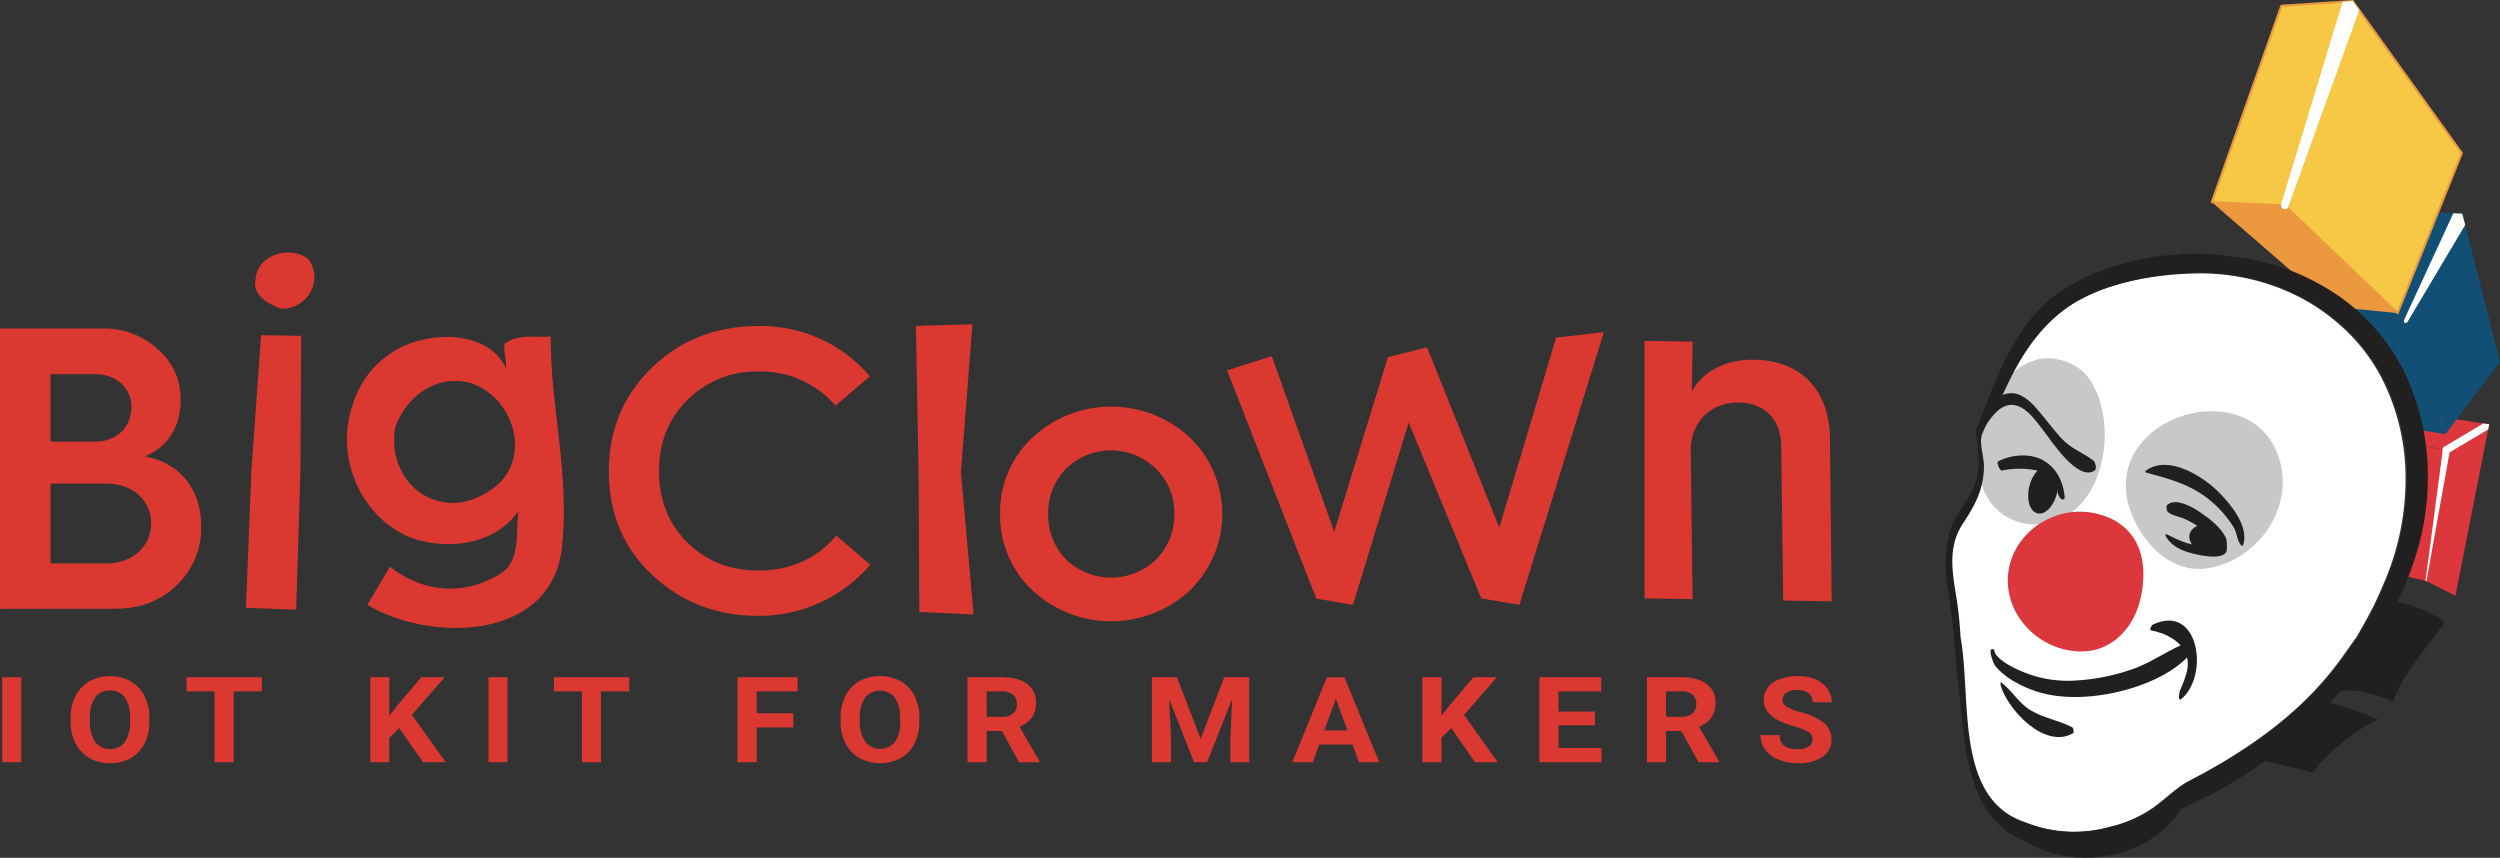 <svg xmlns="http://www.w3.org/2000/svg" xmlns:xlink="http://www.w3.org/1999/xlink" viewBox="0 0 684.78 234.97"><rect x="0" y="0" width="684.78" height="234.97" fill="#333333" stroke="none"/><defs><style>.cls-1,.cls-9{fill:none;}.cls-2{fill:#dc3832;}.cls-3{clip-path:url(#clip-path);}.cls-4{fill:#fff;}.cls-5{fill:#221f20;}.cls-6{fill:#dc373d;}.cls-7{fill:#115074;}.cls-8{fill:#f7c746;}.cls-9{stroke:#ea983f;stroke-linecap:round;stroke-linejoin:round;stroke-width:0.59px;}.cls-10{fill:#eb983e;}.cls-11{fill:#c7c8ca;}</style><clipPath id="clip-path" transform="translate(0 -4.23)"><rect class="cls-1" x="529.3" y="7.42" width="156.91" height="227.63" transform="translate(-9.2 62.7) rotate(-5.86)"/></clipPath></defs><title>Datový zdroj 2</title><g id="Vrstva_2" data-name="Vrstva 2"><g id="Vrstva_1-2" data-name="Vrstva 1"><path class="cls-2" d="M5.83,213H.61V189.73H5.83Z" transform="translate(0 -4.23)"/><path class="cls-2" d="M40.91,201.88a13,13,0,0,1-1.32,6,9.42,9.42,0,0,1-3.78,4,11.19,11.19,0,0,1-5.64,1.4,11.27,11.27,0,0,1-5.62-1.39,9.54,9.54,0,0,1-3.83-4A12.68,12.68,0,0,1,19.34,202v-1.15a13,13,0,0,1,1.35-6,9.5,9.5,0,0,1,3.81-4,11.2,11.2,0,0,1,5.63-1.4,11.2,11.2,0,0,1,5.63,1.4,9.51,9.51,0,0,1,3.81,4,12.94,12.94,0,0,1,1.35,6Zm-5.29-1.05a9.15,9.15,0,0,0-1.43-5.55,4.79,4.79,0,0,0-4.07-1.9,4.79,4.79,0,0,0-4.05,1.87,9,9,0,0,0-1.44,5.5v1.13a9.26,9.26,0,0,0,1.43,5.52,4.77,4.77,0,0,0,4.11,2,4.73,4.73,0,0,0,4-1.89A9.21,9.21,0,0,0,35.62,202Z" transform="translate(0 -4.23)"/><path class="cls-2" d="M71.73,193.61H64V213H58.76V193.61H51.1v-3.88H71.73Z" transform="translate(0 -4.23)"/><path class="cls-2" d="M109.35,203.65l-2.71,2.68V213h-5.22V189.73h5.22v10.53l2.3-2.89,6.45-7.64h6.42l-9,10.32L122.07,213h-6.21Z" transform="translate(0 -4.23)"/><path class="cls-2" d="M139,213H133.8V189.73H139Z" transform="translate(0 -4.23)"/><path class="cls-2" d="M172.37,193.61h-7.76V213h-5.22V193.61h-7.65v-3.88h20.63Z" transform="translate(0 -4.23)"/><path class="cls-2" d="M217.29,203.47h-10V213H202V189.73h16.49v3.88H207.27v6h10Z" transform="translate(0 -4.23)"/><path class="cls-2" d="M251.81,201.88a13,13,0,0,1-1.32,6,9.42,9.42,0,0,1-3.78,4,12.06,12.06,0,0,1-11.26,0,9.54,9.54,0,0,1-3.83-4,12.68,12.68,0,0,1-1.37-5.93v-1.15a13,13,0,0,1,1.35-6,9.5,9.5,0,0,1,3.81-4,12,12,0,0,1,11.25,0,9.51,9.51,0,0,1,3.81,4,12.94,12.94,0,0,1,1.35,6Zm-5.29-1.05a9.15,9.15,0,0,0-1.43-5.55,5.32,5.32,0,0,0-8.12,0,9,9,0,0,0-1.44,5.5v1.13A9.26,9.26,0,0,0,237,207.4a5.26,5.26,0,0,0,8.14.07,9.21,9.21,0,0,0,1.43-5.51Z" transform="translate(0 -4.23)"/><path class="cls-2" d="M274.42,204.46h-4.16V213H265V189.73h9.41q4.49,0,6.92,1.83a6.11,6.11,0,0,1,2.44,5.19,6.7,6.7,0,0,1-1.12,4,7.55,7.55,0,0,1-3.4,2.53l5.48,9.49V213h-5.6Zm-4.16-3.88h4.21a4.56,4.56,0,0,0,3-.92,3.14,3.14,0,0,0,1.08-2.53,3.35,3.35,0,0,0-1-2.58,4.47,4.47,0,0,0-3.12-.94h-4.19Z" transform="translate(0 -4.23)"/><path class="cls-2" d="M322.36,189.73l6.51,16.85,6.47-16.85h6.85V213H337v-6.35l.52-11L330.64,213h-3.58l-6.82-17.3.52,10.95V213h-5.22V189.73Z" transform="translate(0 -4.23)"/><path class="cls-2" d="M370.49,208.18h-9.15L359.6,213H354l9.43-23.23h4.84L377.79,213h-5.55Zm-7.74-3.88h6.33l-3.18-8.7Z" transform="translate(0 -4.23)"/><path class="cls-2" d="M397.53,203.65l-2.71,2.68V213H389.6V189.73h5.22v10.53l2.3-2.89,6.45-7.64H410l-9,10.32L410.25,213H404Z" transform="translate(0 -4.23)"/><path class="cls-2" d="M436.89,202.9h-10v6.22h11.76V213h-17V189.73H438.6v3.88H426.87v5.54h10Z" transform="translate(0 -4.23)"/><path class="cls-2" d="M460.51,204.46h-4.16V213h-5.22V189.73h9.41q4.49,0,6.92,1.83a6.11,6.11,0,0,1,2.44,5.19,6.7,6.7,0,0,1-1.12,4,7.55,7.55,0,0,1-3.4,2.53l5.48,9.49V213h-5.6Zm-4.16-3.88h4.21a4.56,4.56,0,0,0,3-.92,3.14,3.14,0,0,0,1.08-2.53,3.35,3.35,0,0,0-1-2.58,4.47,4.47,0,0,0-3.12-.94h-4.19Z" transform="translate(0 -4.23)"/><path class="cls-2" d="M496.45,206.87a2.38,2.38,0,0,0-1-2.08,14.32,14.32,0,0,0-3.76-1.53,28,28,0,0,1-4.3-1.59q-4.31-2.14-4.31-5.76a5.3,5.3,0,0,1,1.16-3.36,7.51,7.51,0,0,1,3.32-2.31,13.5,13.5,0,0,1,4.86-.83,12.28,12.28,0,0,1,4.84.9,7.57,7.57,0,0,1,3.3,2.55,6.26,6.26,0,0,1,1.17,3.73h-5.22a3,3,0,0,0-1.1-2.48,4.78,4.78,0,0,0-3.08-.89,5.13,5.13,0,0,0-3,.74,2.28,2.28,0,0,0-1.06,2,2.22,2.22,0,0,0,1.24,1.9,14.73,14.73,0,0,0,3.66,1.44,16.35,16.35,0,0,1,6.49,3,5.83,5.83,0,0,1,2,4.53,5.44,5.44,0,0,1-2.49,4.73,11.62,11.62,0,0,1-6.7,1.72,13.94,13.94,0,0,1-5.32-1,8.33,8.33,0,0,1-3.66-2.69,6.48,6.48,0,0,1-1.26-4h5.24q0,3.85,5,3.85a5.21,5.21,0,0,0,2.91-.69A2.2,2.2,0,0,0,496.45,206.87Z" transform="translate(0 -4.23)"/><g id="Big_Clown" data-name="Big Clown"><path class="cls-2" d="M450.46,168.13l0-70.53,13.17.21-.22,13.7c2.74-5.35,9.1-8.88,17.06-8.75,13.29.21,21,8.81,20.79,22.57l.46,43.62-13.28-.22L487.91,127c.13-7.6-4.23-12.4-11.64-12.53s-13,5.09-13.16,12.68l.51,41.19Z" transform="translate(0 -4.23)"/><polygon class="cls-2" points="71.51 91.81 82.49 91.99 82.28 129.3 81.12 167 67.37 166.5 68.87 128.85 71.51 91.81"/><polygon class="cls-2" points="250.88 89.27 266.36 88.83 263.21 129.34 266.67 168.31 251.82 167.64 251.61 129.34 250.88 89.27"/><path class="cls-2" d="M70,80.76c.58-7.22,9.9-9.22,14.41-5.59C88.87,81.1,84,89,77,88.81c-3.44-1.27-8-3.74-7-8" transform="translate(0 -4.23)"/><path class="cls-2" d="M138.64,105.19c.15-2.5-1.2-6.94-.07-7,3.25-2.42,7.79-1.53,12.28-1.77-.13,19.13,5.35,38,3,58.34-3.21,24.92-35.82,25.49-53.23,15.14q3.11-5.22,6.21-10.44c9.39,7.38,20.66,7.92,30.47,1.78,5.43-3.64,3.9-11.44,4.74-17.12-6.27,9.33-19.68,11.15-30,7.18-13.81-6-20.29-22.58-15.38-36.34a25.76,25.76,0,0,1,20.45-17.93c7.79-1.53,18,.2,21.51,8.14M137,136.37c8.73-9.29,2.32-24.7-9.09-27.49-9.08-1.77-16.65,4.24-19.61,12.27-1.78,9.09,3.23,19,13.44,20.68,5.67.84,11.16-1.69,15.25-5.45" transform="translate(0 -4.23)"/><path class="cls-2" d="M238.26,107.34l-9.41,8A26.91,26.91,0,0,0,207.73,106a26.61,26.61,0,0,0-19.48,7.82c-5.19,5.17-7.74,11.67-7.74,19.49s2.55,14.31,7.74,19.48,11.73,7.71,19.48,7.71c8.73,0,15.93-3.19,21.35-9.58l9.3,8a40.07,40.07,0,0,1-30.65,14c-11.4,0-21.13-3.75-29.11-11.23s-11.85-17.07-11.85-28.4,4-20.81,11.85-28.41,17.71-11.34,29.11-11.34a39.08,39.08,0,0,1,30.53,13.76" transform="translate(0 -4.23)"/><path class="cls-2" d="M273.94,145a27.94,27.94,0,0,1,8.86-20.91,31.68,31.68,0,0,1,43.15,0,29.14,29.14,0,0,1,0,41.83,31.68,31.68,0,0,1-43.15,0A28,28,0,0,1,273.94,145m42.72,12.44a17,17,0,0,0,5-12.44,16.62,16.62,0,0,0-5-12.33,17.56,17.56,0,0,0-24.68,0A17,17,0,0,0,287.11,145,17.44,17.44,0,0,0,292,157.48a17.82,17.82,0,0,0,24.68,0" transform="translate(0 -4.23)"/><polygon class="cls-2" points="360.55 163.96 336.12 101.46 348.36 97.54 365.46 145.67 380.18 97.82 390.88 95.14 410.68 144.53 426.25 92.46 439.31 91 416.19 165.67 405.75 163.92 385.85 115.72 370.59 165.7 360.55 163.96"/><path class="cls-2" d="M0,171V94.21H27.88a21.79,21.79,0,0,1,15.28,5.61,17.74,17.74,0,0,1,6.3,14c0,7.38-3.64,13.09-9.84,15.41,9.84,1.76,15.48,9.25,15.48,19.05a21.53,21.53,0,0,1-6.74,16.29c-4.43,4.29-10,6.39-16.71,6.39Zm13.84-45.8H26c5.86,0,10-3.86,10-9.47,0-5.17-4.11-9-9.85-9H13.84Zm0,33.35H29.32c7,0,12.07-4.73,12.07-11S36.3,136.7,29.21,136.7H13.84Z" transform="translate(0 -4.23)"/></g><g id="Clown"><g class="cls-3"><path class="cls-4" d="M658.9,136a71.57,71.57,0,0,1-6.23,28.64c-.75,1.81-1.57,3.59-2.41,5.35-1.51,3-3.15,5.92-4.84,8.83-4.86,6.34-13.41,22.71-46.36,39.58-3.42,2-6,4.69-9.21,7a34.63,34.63,0,0,1-12.24,5.37,36.31,36.31,0,0,1-23.16-1.27c-19.6-6.4-14.74-33.89-17.84-50.71a110.53,110.53,0,0,0-1.54-13.32c-.89-6-1.64-12.25,2.35-18,2.59-4,4.46-7.32,5.22-11.39A22.21,22.21,0,0,0,543,132c0-2.65-1.45-6.52-.44-8.86.91-2.16,1.93-4.33,3-6.45.34.34.74.28,1.09-.6,1.3-3.2,2.68-6.36,4.28-9.41,3.47-6.66,7.86-12.76,14-17.38,10.29-7.72,26.32-10.3,38.91-10.17A60.46,60.46,0,0,1,624,83a58.76,58.76,0,0,1,7.35,3.42c.41.25.84.45,1.25.72a56.07,56.07,0,0,1,11.38,9,50.19,50.19,0,0,1,8.42,11.71A60.16,60.16,0,0,1,658.9,136" transform="translate(0 -4.23)"/><path class="cls-5" d="M656.31,169.21c-.43.08-16.82,25.11-16,24.66,3-1.61,11.92.89,14.8,2.42.26.15.46-.06.55-.31,2.73-7.24,9.12-14.72,13.79-20.84,1-1.27-10.71-6.46-13.15-5.93" transform="translate(0 -4.23)"/><path class="cls-5" d="M634.75,196c-.68.14-12,11.7-12.94,12.86-.71.92-1.77,3.63-.65,3.95,3.13.87,9,2.07,12.37,3,.18,0,.25-.13.35-.29,2.18-4,12.25-12.15,17.49-14.13.54-.21-14.86-5.73-16.62-5.42" transform="translate(0 -4.23)"/><path class="cls-5" d="M546.25,182.19c-2.3-1.09,0,4.12.16,4.31a18.28,18.28,0,0,0,4.55,3.93A30.53,30.53,0,0,0,564.89,195c10.79,1,26.67-2.9,34.4-10.89.51-.54.22-4-.66-3.67-4.71,1.88-8.88,4.94-13.69,6.78a56.3,56.3,0,0,1-16.1,3.39,32,32,0,0,1-14.32-2.18c-2.58-1-8.15-3.67-8.24-6.13,0,0,0-.06,0-.08" transform="translate(0 -4.23)"/><path class="cls-6" d="M681.82,120.44l-11.72,7-1-.16-.08,0L661.52,126l-.91-.14c-.2-1.43-.46-2.87-.77-4.32l-.19,0,.17-.08.8-.43,5.52-2.9,2,.28,4.73.71,7.31,1.08Z" transform="translate(0 -4.23)"/></g><polygon class="cls-6" points="681.82 116.21 681.55 117.6 672.57 163.19 664.52 159.09 669.94 124.24 670.1 123.22 681.82 116.21"/><g class="cls-3"><path class="cls-6" d="M670.1,127.45l-5.58,35.88-.14,0-7.27-1.71-.76-.17a72.89,72.89,0,0,0,4.8-21.34,70.74,70.74,0,0,0-.53-14.19l.91.14,7.61,1.26Z" transform="translate(0 -4.23)"/></g><polygon class="cls-7" points="684.78 99.16 669.83 118.92 659.13 88.42 658.97 87.95 674.45 58.52 674.47 58.51 675.25 61.6 684.78 99.16"/><polygon class="cls-7" points="674.47 58.51 658.97 87.95 658.47 87.89 658.46 87.89 642.69 86.3 641.56 86.18 641.56 86.17 641.33 86.16 641.39 86.03 641.71 85.49 642.36 84.35 646.9 76.39 657.56 57.76 667.76 58.22 672.02 58.41 672.03 58.41 674.45 58.52 674.47 58.51"/><polygon class="cls-8" points="644.42 0.3 625.8 56.27 624.76 56.23 605.84 55.38 624.89 1.59 641.67 0.48 644.42 0.3"/><polygon class="cls-9" points="644.42 0.3 625.8 56.27 624.76 56.23 605.84 55.38 624.89 1.59 641.67 0.48 644.42 0.3"/><polygon class="cls-8" points="674.32 41.94 667.79 58.21 656.73 85.76 646.9 76.39 626.55 56.98 625.8 56.27 644.42 0.3 646.23 2.81 674.32 41.94"/><polygon class="cls-9" points="674.32 41.94 667.79 58.21 656.73 85.76 646.9 76.39 626.55 56.98 625.8 56.27 644.42 0.3 646.23 2.81 674.32 41.94"/><g class="cls-3"><path class="cls-4" d="M681.82,120.44l-.27,1.4-10.9,6.51a1.18,1.18,0,0,1-.44.14.89.89,0,0,1-.27,0,1,1,0,0,1-.88-1.2,1,1,0,0,1,.5-.72l10.63-6.35Z" transform="translate(0 -4.23)"/><path class="cls-4" d="M669.13,127.29l-4.75,36a.14.14,0,0,0,.12.14.13.13,0,0,0,.15-.1l6.42-35.75a1,1,0,0,0-.8-1.14,1,1,0,0,0-1.15.8.12.12,0,0,1,0,0" transform="translate(0 -4.23)"/><path class="cls-7" d="M669.84,123.15l-9.06-1.43-.93-.15-.19,0,.16-.09a54.07,54.07,0,0,0-18.26-31.05l1.13.11,15.77,1.59.51.06.18.48,9,25.76Z" transform="translate(0 -4.23)"/><path class="cls-4" d="M675.25,65.84,659.43,92.43a.49.49,0,0,1-.29.23.47.47,0,0,1-.38,0,.49.49,0,0,1-.29-.51.89.89,0,0,1,0-.19L672,62.64l2.43.11h0Z" transform="translate(0 -4.23)"/></g><polygon class="cls-10" points="605.85 55.38 625.8 56.27 656.72 85.76 638.89 84.01 605.85 55.38"/><g class="cls-3"><path class="cls-4" d="M646.23,7,626.8,60.84a.87.87,0,0,1-.25.38,1,1,0,0,1-1,.27,1.06,1.06,0,0,1-.75-1,1,1,0,0,1,0-.28L641.67,4.71l2.75-.19Z" transform="translate(0 -4.23)"/><path class="cls-11" d="M575.15,113.9a21.89,21.89,0,0,0-1.6-3.72c-2.51-5.81-9.09-8.28-14.34-7.74a17.54,17.54,0,0,0-7.64,3.67l-.64.53c-1.6,3.05-3,6.21-4.28,9.41-.36.88-.75.94-1.09.6-1,2.13-2,4.3-3,6.45-1,2.35.44,6.22.44,8.86a22.74,22.74,0,0,1-.41,4.22c.07.23.14.47.21.69a15.05,15.05,0,0,0,14.27,11,17.48,17.48,0,0,0,6.18-1c11.69-4.24,15.72-21.15,11.84-33" transform="translate(0 -4.23)"/><path class="cls-11" d="M617.51,120.3c-12.24-8.56-34.45-.32-35.22,16.1-.69,9.61,9.19,25.59,22.36,23.48,14.91-2.39,24.91-18.46,18.78-32.3a17.34,17.34,0,0,0-5.92-7.28" transform="translate(0 -4.23)"/><path class="cls-5" d="M587.74,133.64c6.17,1.72,11.46,3,16.69,6.9a30,30,0,0,1,7.32,8c1,1.52.93,3.69,2.08,5,.22.24.48.31.61-.07,1.58-5-3.23-10.86-6.38-14.1-4.45-4.6-14.2-10.84-20.4-6.12-.08.05,0,.4.08.42" transform="translate(0 -4.23)"/><path class="cls-5" d="M543.5,121.37c2-3,4.81-7.3,9-6,3,.94,5.24,4.27,7.09,6.62,2.19,2.79,9.55,14.36,14.2,11.09.61-.42.15-2.31-.34-2.68-3.09-2.33-6.2-3.21-9-6.3-2.57-2.85-4.76-6-7.39-8.83-5.8-6.19-10.83-3.09-14.52,3.52-.35.64.28,3.54.91,2.57" transform="translate(0 -4.23)"/><path class="cls-5" d="M548,192c2,6.71,12.09,17.52,19.83,13.08.34-.2.1-1.46-.21-1.63-3.79-2-8-2.5-11.71-4.85-3.12-2-4.88-5.34-7.79-7.46-.24-.18-.13.8-.11.86" transform="translate(0 -4.23)"/><path class="cls-5" d="M547.43,132.1l.18.28c.14.26.44.82.81.74a23.06,23.06,0,0,1,9.6,0,9.25,9.25,0,0,1,4.27,2.11c1.1,1.06,1,3.12,1.54,4.53.17.42.59,1.3,1.14,1.26l.3,0c.29,0,.26-.72.24-.87-.41-4.18-2.34-8-6.17-10-3.65-1.86-8.46-1.34-12,.43-.35.17-.1.88,0,1.1a1.72,1.72,0,0,0,.11.39" transform="translate(0 -4.23)"/><path class="cls-5" d="M563.44,139.31c-.85,3.56-3.22,6-5.33,5.54s-3.12-3.78-2.28-7.33,3.21-6,5.32-5.53,3.12,3.78,2.28,7.32" transform="translate(0 -4.23)"/><path class="cls-5" d="M608.13,152.57c-.47,1.93-2.7,3.05-5,2.51s-3.83-2.56-3.37-4.49,2.7-3.05,5-2.51,3.84,2.56,3.38,4.49" transform="translate(0 -4.23)"/><path class="cls-5" d="M589.13,176.88c3.23.65,6.59,2,8.61,4.7,3,4,.9,8.07-.68,12-.13.31-.6,3,.46,2.1,7.76-6.57,4.72-26.46-7.94-20.31-.25.12-.89,1.39-.45,1.48" transform="translate(0 -4.23)"/><path class="cls-6" d="M586.65,166.64c-1.8,10.44-9.49,17.36-19.3,15.83-10.75-1.49-18.92-11.55-17.15-22.15s12.66-17.57,23.09-15.6c10.24,1.93,15.45,9.83,13.36,21.92" transform="translate(0 -4.23)"/><path class="cls-5" d="M593.89,144.55c1.2.88,2.71,1.11,4.09,1.64a24.44,24.44,0,0,1,4.19,2.28c2.88,1.84,4.89,4.27,7.06,6.83,1.09,1.28.77-3.12.48-3.71-1.33-2.73-3.92-4.84-6.36-6.56-2.18-1.55-7.24-4.71-9.72-2.47-.39.36-.13,1.71.25,2" transform="translate(0 -4.23)"/><path class="cls-5" d="M593.25,151.16c1.58,2.74,4.54,4,7.49,4.71,2.15.54,7.13,1.61,8.86-.15.33-.34.19-1.76-.25-2-1-.47-1.69-.19-2.74-.09a23.78,23.78,0,0,1-4.6-.07c-3.38-.31-5.82-1.68-8.76-3.08-.19-.09,0,.59,0,.66" transform="translate(0 -4.23)"/><path class="cls-5" d="M659.26,135.93a71.93,71.93,0,0,1-6.21,28.65c-.77,1.81-1.57,3.58-2.43,5.36-1.49,3-3.14,5.92-4.84,8.82-4.84,6.34-13.41,22.72-46.37,39.58-3.42,2-5.94,4.69-9.18,7.05A35.09,35.09,0,0,1,578,230.76a36.26,36.26,0,0,1-23.16-1.27c-19.58-6.4-14.74-33.88-17.82-50.71a109.12,109.12,0,0,0-1.54-13.33c-.89-5.94-1.64-12.24,2.32-18,2.42-3.7,4.2-6.85,5.06-10.6a21.85,21.85,0,0,0,.57-5c0-2.64-1.45-6.51-.44-8.86.93-2.16,1.93-4.33,3-6.45.36.34.76.27,1.09-.6a101.64,101.64,0,0,1,4.54-9.84c3.42-6.5,7.74-12.43,13.78-17,10.29-7.72,26.3-10.29,38.89-10.16a60.39,60.39,0,0,1,20.1,4,58,58,0,0,1,7.34,3.42c.43.25.87.45,1.27.71a56.53,56.53,0,0,1,11.39,9,51,51,0,0,1,8.39,11.71,59.88,59.88,0,0,1,6.53,28.17M658,105a55.43,55.43,0,0,0-22.3-22.74,61.64,61.64,0,0,0-23.55-7.64,72.45,72.45,0,0,0-8.48-.84c-13-.48-28.64,3-39.49,10.4-9.57,6.55-15,17.86-19.2,28.26-.16.39-2.3,6.21-3.33,8.47a3.39,3.39,0,0,0-.4,2.19c.17,1,.3,2.08.43,3.09a31.71,31.71,0,0,1,.15,6.47,0,0,0,0,1,0,0,16.24,16.24,0,0,1-.2,1.68c-1,6.3-6.65,10.21-7.89,16.9a36.73,36.73,0,0,0-.38,13.63c1.58,8.45,2,16.29,2.74,24.28,2.21,16.36,1.17,38.43,18.77,45.64,14.37,8.51,34.42,4.13,42.69-9.14a115.63,115.63,0,0,0,60.28-59,89.61,89.61,0,0,0,5.17-14.92,70.29,70.29,0,0,0,2-15.8,66.16,66.16,0,0,0-7-31" transform="translate(0 -4.23)"/></g></g></g></g></svg>